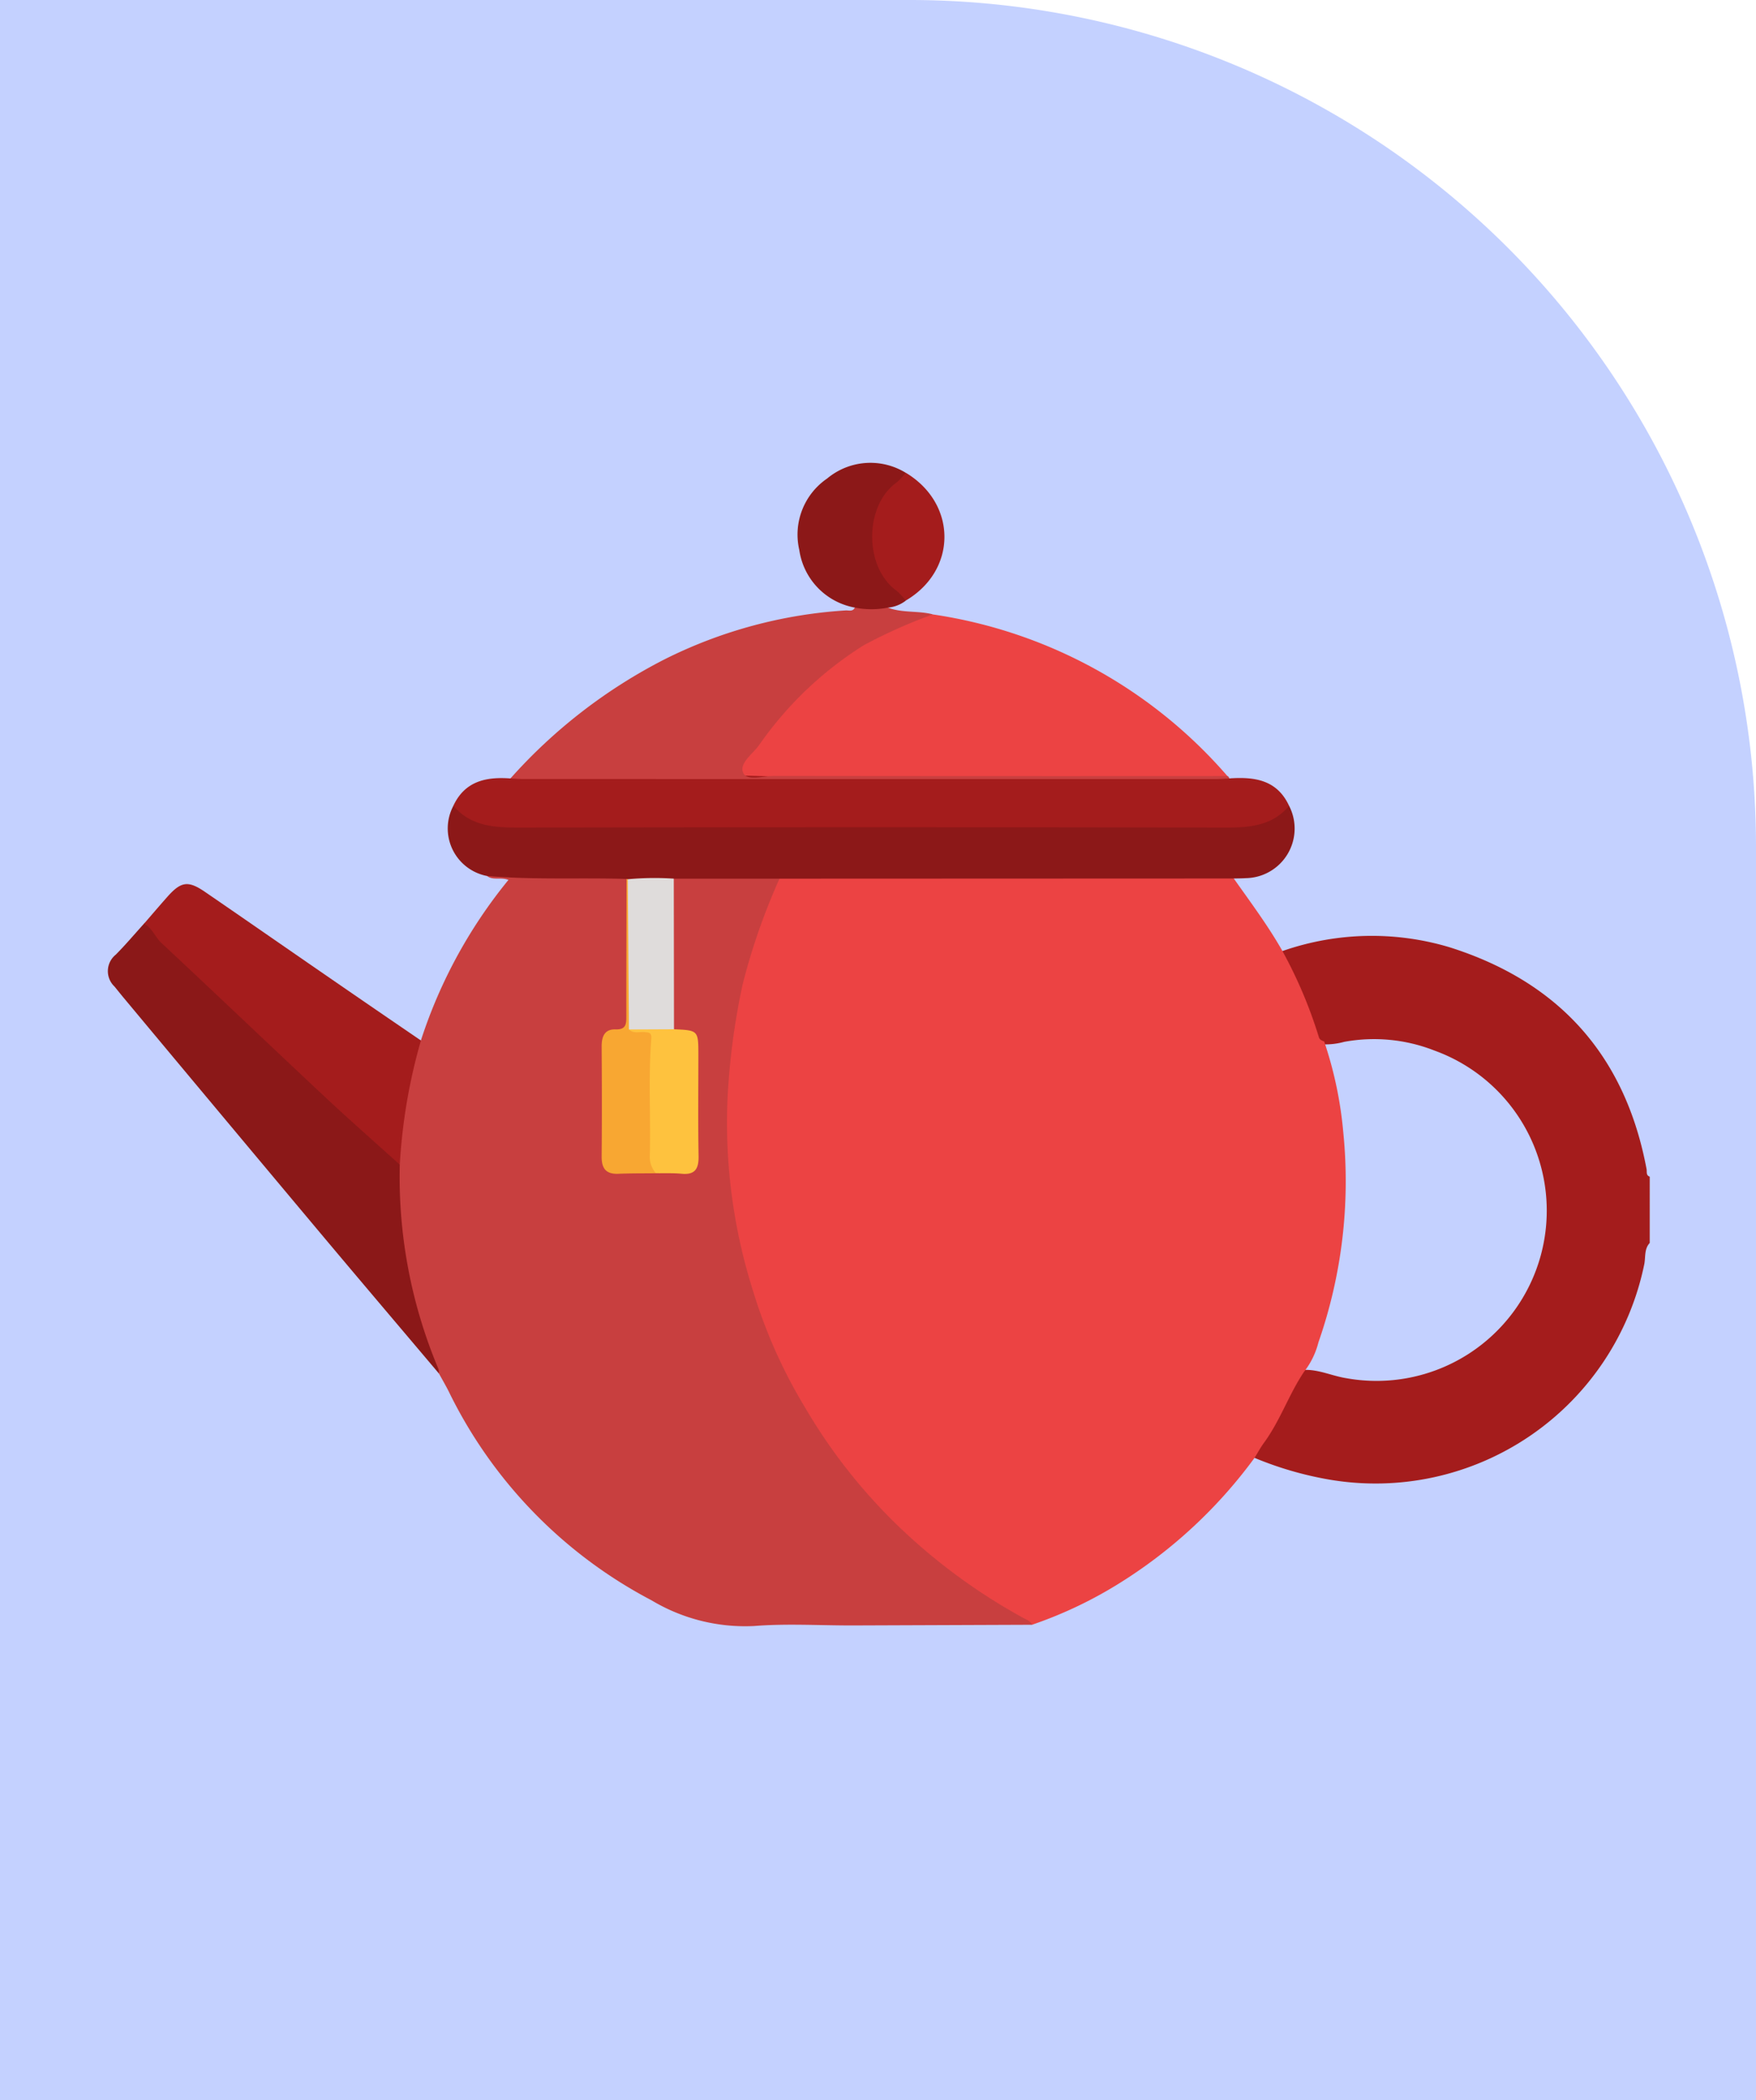 <svg xmlns="http://www.w3.org/2000/svg" xmlns:xlink="http://www.w3.org/1999/xlink" width="159.736" height="191" viewBox="0 0 159.736 191">
  <defs>
    <clipPath id="clip-path">
      <rect id="Rectángulo_37515" data-name="Rectángulo 37515" width="140.253" height="105.829" fill="none"/>
    </clipPath>
  </defs>
  <g id="Grupo_157922" data-name="Grupo 157922" transform="translate(-1230 -4240)">
    <g id="Grupo_157917" data-name="Grupo 157917" transform="translate(1230 4240)">
      <g id="Grupo_87397" data-name="Grupo 87397">
        <path id="Rectángulo_34437" data-name="Rectángulo 34437" d="M0,0H82.736a77,77,0,0,1,77,77V191a0,0,0,0,1,0,0H0a0,0,0,0,1,0,0V0A0,0,0,0,1,0,0Z" fill="#c4d1ff"/>
      </g>
    </g>
    <g id="Grupo_157927" data-name="Grupo 157927" transform="translate(1239.815 4282.087)">
      <g id="Grupo_157927-2" data-name="Grupo 157927" clip-path="url(#clip-path)">
        <path id="Trazado_130601" data-name="Trazado 130601" d="M266.131,122.895c-.507.546-.369,1.274-.491,1.913a24.954,24.954,0,0,1-28.7,19.6,31.586,31.586,0,0,1-6.758-1.969c-.2-.511.152-.874.385-1.234a53.612,53.612,0,0,0,3.133-5.7c.217-.444.434-.907.975-1.065,1.348-.054,2.566.554,3.871.757a15.483,15.483,0,0,0,8-29.8,15.028,15.028,0,0,0-8.2-.792,6.58,6.58,0,0,1-1.758.233.989.989,0,0,1-.893-.717,54.9,54.9,0,0,0-2.939-6.986.863.863,0,0,1-.041-.784A24.633,24.633,0,0,1,247.911,96c9.968,3.144,16,9.859,17.933,20.179.046.246-.067.567.287.688Z" transform="translate(-125.878 -51.944)" fill="#a41c1c"/>
        <path id="Trazado_130602" data-name="Trazado 130602" d="M174.379,89.518a41.413,41.413,0,0,1,3.307,7.809c.071.259.278.331.489.409A35.572,35.572,0,0,1,179.912,106a44.476,44.476,0,0,1-2.261,19.1,7.21,7.21,0,0,1-1.312,2.679c-1.379,2.054-2.167,4.442-3.637,6.446-.318.434-.574.913-.858,1.371a44.139,44.139,0,0,1-12.124,11.3,38.562,38.562,0,0,1-8.1,3.878,34.637,34.637,0,0,1-9.3-5.92,48.829,48.829,0,0,1-10.858-12.386A52.206,52.206,0,0,1,126.4,87.447c.416-1.21.955-2.367,1.469-3.536.237-.537.476-1.1,1.128-1.3a6,6,0,0,1,1.634-.139q18.618-.007,37.236,0a2.728,2.728,0,0,1,2.082.438c1.527,2.167,3.119,4.29,4.429,6.6" transform="translate(-67.534 -45.107)" fill="#ec4343"/>
        <path id="Trazado_130603" data-name="Trazado 130603" d="M92.679,82.647a58.457,58.457,0,0,0-3.359,9.641,64.4,64.4,0,0,0-1.368,10.362A50.626,50.626,0,0,0,90.293,120.2a46.649,46.649,0,0,0,4.736,10.581,50.071,50.071,0,0,0,8.6,10.882,53.314,53.314,0,0,0,11.183,8.19c.318.173.677.291.859.645q-8.134.032-16.268.062c-3.009.009-6.032-.187-9.022.051a16.551,16.551,0,0,1-9.344-2.338A42.422,42.422,0,0,1,62.6,129.3c-.279-.562-.6-1.1-.9-1.655-2.289-3.841-2.986-8.148-3.641-12.465a39.82,39.82,0,0,1-.3-6.526,49.958,49.958,0,0,1,1.409-9.508,3.1,3.1,0,0,1,.891-1.788,44.941,44.941,0,0,1,7.965-14.6c-.723-.275-1.409.077-1.956-.362a1.549,1.549,0,0,1,1.509-.421A87.26,87.26,0,0,0,76.7,82.2a3.753,3.753,0,0,1,1.991.313,1.968,1.968,0,0,1,.387,1.544c.012,3.559,0,7.118.012,10.677,0,1-.182,1.8-1.3,2.1-.7.19-.825.8-.834,1.416-.043,3.1-.033,6.2-.008,9.307a1.319,1.319,0,0,0,1.526,1.484c.958-.006,1.916.014,2.873.032.816-.057,1.634.018,2.451-.03a.947.947,0,0,0,1.023-1.021c.058-3.361.071-6.722-.007-10.083a1.149,1.149,0,0,0-.944-1.174,1.615,1.615,0,0,1-.949-.5,3.076,3.076,0,0,1-.28-1.6q-.016-5.189,0-10.377A2.736,2.736,0,0,1,83,82.586a.92.92,0,0,1,.471-.253,56.694,56.694,0,0,1,8.634-.021.864.864,0,0,1,.57.335" transform="translate(-31.587 -44.824)" fill="#c83f3f"/>
        <path id="Trazado_130604" data-name="Trazado 130604" d="M144.309,30.443a43.892,43.892,0,0,1,26.8,14.706,1.946,1.946,0,0,1-1.548.371q-20.609.01-41.219,0c-.575,0-1.269.14-1.607-.486-.3-.556.1-1.061.4-1.507,3.561-5.21,7.847-9.593,13.742-12.189a17.2,17.2,0,0,1,3.428-.891" transform="translate(-69.266 -16.652)" fill="#ec4343"/>
        <path id="Trazado_130605" data-name="Trazado 130605" d="M84.556,75.459c-4.233-.134-8.474.1-12.7-.272A4.4,4.4,0,0,1,68.8,68.808a1.1,1.1,0,0,1,1.114.363,5.38,5.38,0,0,0,3.829,1.162q33.069-.013,66.138,0a5.4,5.4,0,0,0,3.832-1.154,1.1,1.1,0,0,1,1.113-.366,4.51,4.51,0,0,1-3.95,6.573c-.36.024-.722.022-1.084.032l-41.323.016-9.611,0c-1.248.7-2.572.349-3.877.288a1.1,1.1,0,0,1-.422-.26" transform="translate(-37.374 -37.611)" fill="#8c1818"/>
        <path id="Trazado_130606" data-name="Trazado 130606" d="M145.392,65.313c-1.624,1.915-3.786,1.98-6.087,1.975q-31.927-.067-63.853,0c-2.306,0-4.457-.085-6.085-1.983,1.05-2.249,2.985-2.651,5.191-2.486a6.076,6.076,0,0,1,2.405-.4c5.332.011,10.671-.172,15.994.039,15.39.613,30.782.095,46.171.284a2.22,2.22,0,0,1,.811.075c2.27-.159,4.347.1,5.452,2.491" transform="translate(-37.943 -34.111)" fill="#a41c1c"/>
        <path id="Trazado_130607" data-name="Trazado 130607" d="M26.553,114.284a44.983,44.983,0,0,0,3.518,18.587,1.4,1.4,0,0,1,.042.406C26.5,129,22.868,124.73,19.268,120.437Q10.35,109.8,1.463,99.142c-.292-.349-.575-.706-.863-1.06a1.923,1.923,0,0,1,.118-2.9c.892-.9,1.716-1.876,2.569-2.819.363-.291.572-.04.782.219,2.6,3.2,5.825,5.757,8.816,8.553,1.4,1.306,2.777,2.634,4.185,3.929,2.783,2.558,5.482,5.211,8.319,7.713a4.565,4.565,0,0,1,1.163,1.5" transform="translate(0 -50.452)" fill="#8b1818"/>
        <path id="Trazado_130608" data-name="Trazado 130608" d="M146.209,44.263c-.41.018-.819.053-1.229.053q-31.463,0-62.925-.005c-.41,0-.819-.031-1.229-.048A48.019,48.019,0,0,1,94.887,33.407a42.631,42.631,0,0,1,16.433-4.428c.293-.018.655.134.838-.259a4.03,4.03,0,0,1,3,0c1.32.508,2.753.265,4.1.617a47,47,0,0,0-6.316,2.822,32.926,32.926,0,0,0-9.5,9.074c-.585.819-1.877,1.672-1.413,2.569.357.689,1.849.227,2.831.229q20.6.027,41.2.012a.252.252,0,0,1,.151.215" transform="translate(-44.211 -15.551)" fill="#c83f3f"/>
        <path id="Trazado_130609" data-name="Trazado 130609" d="M30.523,110.1c-2.293-2.071-4.616-4.11-6.871-6.221C18.7,99.245,13.8,94.562,8.839,89.937,8.253,89.39,8,88.565,7.258,88.182c.711-.82,1.414-1.648,2.136-2.459,1.225-1.377,1.878-1.479,3.4-.438,3.861,2.646,7.7,5.319,11.559,7.974q4.04,2.782,8.092,5.547A51.225,51.225,0,0,0,30.523,110.1" transform="translate(-3.97 -46.267)" fill="#a41c1c"/>
        <path id="Trazado_130610" data-name="Trazado 130610" d="M146.713,13.174a7.717,7.717,0,0,1-3-.005,6.231,6.231,0,0,1-5.053-5.247,6.175,6.175,0,0,1,2.533-6.49,6.145,6.145,0,0,1,7.151-.522c.057.756-.529,1.144-.988,1.525-2.265,1.875-2.255,6.717.007,8.578.46.379,1.047.768.985,1.525a3.123,3.123,0,0,1-1.635.636" transform="translate(-75.768 0)" fill="#8c1818"/>
        <path id="Trazado_130611" data-name="Trazado 130611" d="M156.524,13.634a5.956,5.956,0,0,0-.834-.9c-2.967-2.116-2.961-7.732-.006-9.84a6.047,6.047,0,0,0,.837-.893c4.691,2.814,4.693,8.868,0,11.628" transform="translate(-83.944 -1.097)" fill="#a41c1c"/>
        <path id="Trazado_130612" data-name="Trazado 130612" d="M101.415,83.547l.109.027c.652.5.52,1.226.524,1.89.023,3.146.007,6.292.012,9.438a4.617,4.617,0,0,0,.175,1.753c1.836.521,1.8,1.884,1.757,3.449-.087,3.4-.132,6.807.095,10.207-1.141.013-2.283,0-3.422.048s-1.527-.5-1.517-1.58c.03-3.332.022-6.665,0-10,0-.9.262-1.585,1.271-1.551.969.032.974-.521.973-1.221-.005-4.154.011-8.308.02-12.462" transform="translate(-54.233 -45.699)" fill="#f8a732"/>
        <path id="Trazado_130613" data-name="Trazado 130613" d="M107.089,126.2a2.226,2.226,0,0,1-.558-1.614c.092-3.535-.145-7.076.136-10.607.047-.584-.222-.574-.6-.615-.479-.053-1.008.174-1.427-.239a4.3,4.3,0,0,1,4.1-.019c2.207.1,2.208.1,2.208,2.389,0,3.05-.036,6.1.018,9.15.02,1.153-.321,1.72-1.552,1.6-.768-.073-1.546-.036-2.319-.048" transform="translate(-57.235 -61.589)" fill="#fec23e"/>
        <path id="Trazado_130614" data-name="Trazado 130614" d="M108.6,97.116l-4.1.019q-.054-6.832-.109-13.663a26.724,26.724,0,0,1,4.189-.054q.009,6.85.018,13.7" transform="translate(-57.103 -45.598)" fill="#dfdcdb"/>
      </g>
    </g>
  </g>
</svg>
